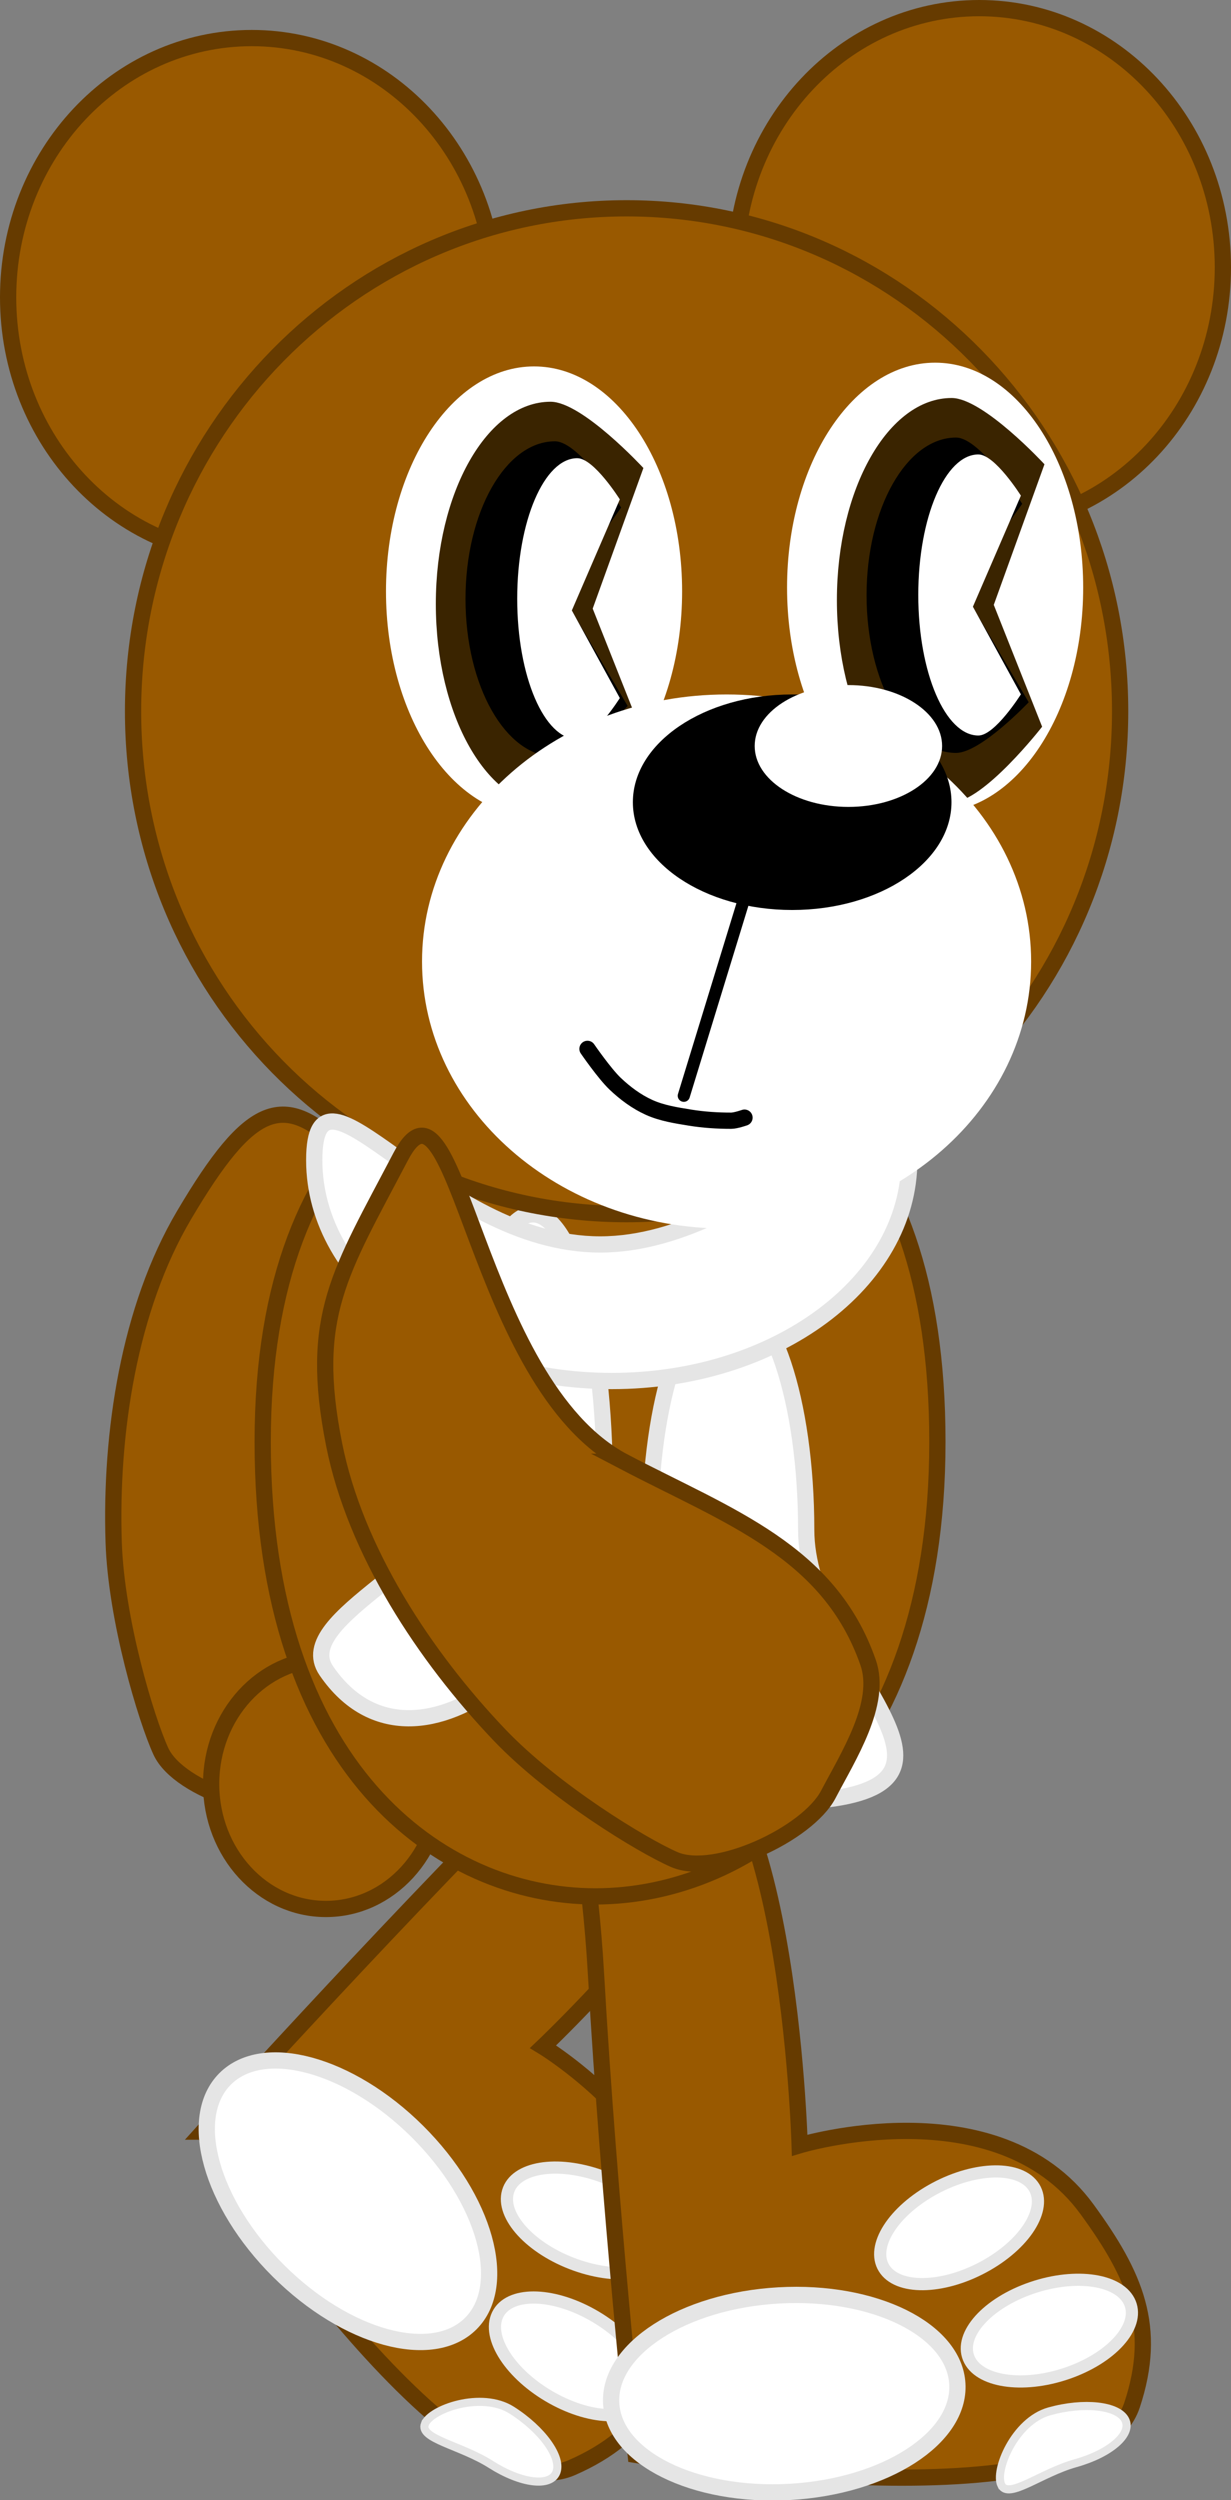 <svg version="1.1" xmlns="http://www.w3.org/2000/svg" xmlns:xlink="http://www.w3.org/1999/xlink" width="151.491" height="307.652" viewBox="0,0,151.491,307.652"><rect x="0" y="0" width="151.491" height="307.652" fill="#808080" stroke="none"/><g transform="translate(-170.751,-93.195)"><g data-paper-data="{&quot;isPaintingLayer&quot;:true}" fill-rule="nonzero" stroke-linejoin="miter" stroke-miterlimit="10" stroke-dasharray="" stroke-dashoffset="0" style="mix-blend-mode: normal"><path d="M218.578,268.1c5.1,13.612 11.508,25.03 5.91,38.445c-2.047,4.907 -9.492,6.957 -14.471,8.823c-5.143,1.927 -17.194,-1.682 -19.478,-6.677c-1.8,-3.938 -5.49,-16.134 -5.799,-25.723c-0.431,-13.376 1.863,-28.738 8.673,-40.258c8.192,-13.858 12.33,-15.36 19.705,-7.919c7.375,7.441 -1.841,13.827 5.459,33.309z" fill="#995900" stroke="#663b00" stroke-width="2" stroke-linecap="butt"/><g data-paper-data="{&quot;index&quot;:null}" stroke-linecap="butt"><path d="M195.751,355.511c0,0 20.97,-23.272 40.649,-43.063c19.679,-19.792 16.137,-24.882 27.278,-13.805c11.141,11.077 -26.097,46.419 -26.097,46.419c0,0 21.682,13.157 17.767,31.582c-2.097,9.87 -4.972,16.166 -14.217,20.21c-14.949,6.539 -45.38,-41.343 -45.38,-41.343z" data-paper-data="{&quot;origPos&quot;:null}" fill="#995900" stroke="#663b00" stroke-width="2"/><path d="M198.443,349.034c4.715,-4.742 15.311,-1.852 23.666,6.456c8.355,8.308 11.306,18.887 6.591,23.629c-4.715,4.742 -15.311,1.852 -23.666,-6.456c-8.355,-8.308 -11.306,-18.887 -6.591,-23.629z" data-paper-data="{&quot;origPos&quot;:null}" fill="#ffffff" stroke="#e5e5e5" stroke-width="2"/><path d="M223.043,391.486c0.711,-1.842 6.96,-4.066 10.697,-1.689c3.737,2.377 6.19,5.797 5.479,7.639c-0.711,1.842 -4.317,1.408 -8.055,-0.969c-3.737,-2.377 -8.833,-3.139 -8.122,-4.981z" data-paper-data="{&quot;origPos&quot;:null,&quot;origRot&quot;:0}" fill="#ffffff" stroke="#e5e5e5" stroke-width="1"/><path d="M231.991,378.043c1.366,-2.826 6.571,-2.825 11.625,0.004c5.055,2.828 8.046,7.413 6.68,10.239c-1.366,2.826 -6.57,2.825 -11.625,-0.004c-5.055,-2.828 -8.046,-7.413 -6.68,-10.239z" data-paper-data="{&quot;origPos&quot;:null,&quot;origRot&quot;:0}" fill="#ffffff" stroke="#e5e5e5" stroke-width="1.5"/><path d="M233.264,362.896c0.882,-3.012 6.016,-3.867 11.468,-1.909c5.451,1.958 9.155,5.988 8.273,9c-0.882,3.012 -6.016,3.867 -11.468,1.909c-5.451,-1.958 -9.155,-5.988 -8.273,-9z" data-paper-data="{&quot;origPos&quot;:null,&quot;origRot&quot;:0}" fill="#ffffff" stroke="#e5e5e5" stroke-width="1.5"/></g><g data-paper-data="{&quot;index&quot;:null}" stroke-linecap="butt"><path d="M244.106,336.277c-1.577,-27.865 -7.73,-28.631 7.955,-29.519c15.685,-0.888 17.099,50.432 17.099,50.432c0,0 24.276,-7.34 35.369,7.883c5.942,8.155 8.705,14.501 5.537,24.081c-5.123,15.491 -61.081,6.139 -61.081,6.139c0,0 -3.303,-31.151 -4.879,-59.017z" data-paper-data="{&quot;origPos&quot;:null}" fill="#995900" stroke="#663b00" stroke-width="2"/><path d="M245.965,388.962c-0.378,-6.677 8.852,-12.629 20.616,-13.295c11.764,-0.666 21.607,4.207 21.984,10.884c0.378,6.677 -8.852,12.629 -20.616,13.295c-11.764,0.666 -21.607,-4.207 -21.984,-10.884z" data-paper-data="{&quot;origPos&quot;:null}" fill="#ffffff" stroke="#e5e5e5" stroke-width="2"/><path d="M293.987,399.025c-0.895,-1.76 1.625,-7.895 5.891,-9.087c4.266,-1.192 8.449,-0.732 9.345,1.028c0.895,1.76 -1.837,4.153 -6.103,5.345c-4.266,1.192 -8.238,4.474 -9.133,2.714z" data-paper-data="{&quot;origPos&quot;:null,&quot;origRot&quot;:0}" fill="#ffffff" stroke="#e5e5e5" stroke-width="1"/><path d="M289.964,383.386c-1.19,-2.904 2.289,-6.776 7.771,-8.647c5.482,-1.871 10.891,-1.033 12.081,1.871c1.19,2.904 -2.289,6.776 -7.771,8.647c-5.482,1.871 -10.891,1.033 -12.081,-1.871z" data-paper-data="{&quot;origPos&quot;:null,&quot;origRot&quot;:0}" fill="#ffffff" stroke="#e5e5e5" stroke-width="1.5"/><path d="M279.545,372.318c-1.652,-2.669 1.143,-7.06 6.242,-9.807c5.099,-2.747 10.573,-2.811 12.224,-0.142c1.652,2.669 -1.143,7.06 -6.242,9.807c-5.099,2.747 -10.573,2.811 -12.224,0.142z" data-paper-data="{&quot;origPos&quot;:null,&quot;origRot&quot;:0}" fill="#ffffff" stroke="#e5e5e5" stroke-width="1.5"/></g><path d="M210.861,328.11c-7.802,0 -14.127,-6.887 -14.127,-15.383c0,-8.496 6.325,-15.382 14.127,-15.382c7.802,0 14.127,6.887 14.127,15.382c0,8.496 -6.325,15.383 -14.127,15.383z" fill="#995900" stroke="#663b00" stroke-width="2" stroke-linecap="butt"/><path d="M244.018,326.564c-19.107,0 -40.939,-15.806 -40.939,-55.931c0,-40.125 23.562,-51.318 42.669,-51.318c19.107,0 40.362,11.193 40.362,51.318c0,40.125 -22.985,55.931 -42.092,55.931z" fill="#995900" stroke="#663b00" stroke-width="2" stroke-linecap="butt"/><path d="M201.734,161.69c-16.559,0 -29.983,-14.285 -29.983,-31.905c0,-17.621 13.424,-31.905 29.983,-31.905c16.559,0 29.983,14.285 29.983,31.905c0,17.621 -13.424,31.905 -29.983,31.905z" fill="#995900" stroke="#663b00" stroke-width="2" stroke-linecap="butt"/><path d="M291.259,158.005c-16.559,0 -29.983,-14.285 -29.983,-31.905c0,-17.621 13.424,-31.905 29.983,-31.905c16.559,0 29.983,14.285 29.983,31.905c0,17.621 -13.424,31.905 -29.983,31.905z" fill="#995900" stroke="#663b00" stroke-width="2" stroke-linecap="butt"/><path d="M245.171,275.688c0,18.258 -23.069,39.426 -34.257,23.118c-4.517,-6.584 16.575,-13.767 16.575,-23.118c0,-18.258 3.958,-33.059 8.841,-33.059c4.883,0 8.841,14.801 8.841,33.059z" fill="#ffffff" stroke="#e5e5e5" stroke-width="2" stroke-linecap="butt"/><path d="M273.418,314.505c-14.715,2.228 -22.673,-18.109 -22.673,-33.051c0,-15.922 4.303,-28.83 9.61,-28.83c5.307,0 9.61,12.908 9.61,28.83c0,15.922 22.137,30.222 3.453,33.051z" fill="#ffffff" stroke="#e5e5e5" stroke-width="2" stroke-linecap="butt"/><path d="M247.862,242.607c-33.543,0 -60.736,-27.709 -60.736,-61.889c0,-34.18 27.192,-61.889 60.736,-61.889c33.543,0 60.736,27.709 60.736,61.889c0,34.18 -27.192,61.889 -60.736,61.889z" fill="#995900" stroke="#663b00" stroke-width="2" stroke-linecap="butt"/><path d="M236.473,193.64c-10.063,0 -18.221,-12.391 -18.221,-27.677c0,-15.286 8.158,-27.677 18.221,-27.677c10.063,0 18.221,12.391 18.221,27.677c0,15.286 -8.158,27.677 -18.221,27.677z" fill="#ffffff" stroke="none" stroke-width="0" stroke-linecap="butt"/><g stroke="none" stroke-width="1" stroke-linecap="butt"><path d="M238.506,142.633c3.895,0 11.424,8.157 11.424,8.157l-6.239,17.301l5.951,14.994c0,0 -7.24,9.31 -11.135,9.31c-3.895,0 -7.427,-2.787 -9.982,-7.292c-2.558,-4.503 -4.14,-10.725 -4.14,-17.589c0,-6.865 1.582,-13.086 4.14,-17.589c2.555,-4.506 6.087,-7.292 9.982,-7.292z" data-paper-data="{&quot;origPos&quot;:null}" id="ID0.3999869367107749" fill="#3a2400"/><path d="M239.049,147.502c3.037,0 8.14,8.155 8.14,8.155l-7.428,10.417l8.229,14c0,0 -5.903,6.236 -8.94,6.236c-3.037,0 -5.792,-2.173 -7.784,-5.687c-1.995,-3.512 -3.228,-8.363 -3.228,-13.717c0,-5.353 1.233,-10.205 3.228,-13.717c1.993,-3.514 4.747,-5.687 7.784,-5.687z" data-paper-data="{&quot;origPos&quot;:null}" id="ID0.3999869367107749" fill="#000000"/><path d="M241.798,149.581c2.042,0 5.229,5.069 5.229,5.069l-5.904,13.666l5.904,10.783c0,0 -3.187,5.069 -5.229,5.069c-2.042,0 -3.89,-1.937 -5.229,-5.069c-1.34,-3.128 -2.168,-7.452 -2.168,-12.225c0,-4.773 0.828,-9.097 2.168,-12.225c1.34,-3.132 3.188,-5.069 5.229,-5.069z" data-paper-data="{&quot;origPos&quot;:null}" id="ID0.31420128559693694" fill="#ffffff"/></g><path d="M285.83,193.179c-10.063,0 -18.221,-12.391 -18.221,-27.677c0,-15.286 8.158,-27.677 18.221,-27.677c10.063,0 18.221,12.391 18.221,27.677c0,15.286 -8.158,27.677 -18.221,27.677z" fill="#ffffff" stroke="none" stroke-width="0" stroke-linecap="butt"/><g stroke="none" stroke-width="1" stroke-linecap="butt"><path d="M287.863,142.172c3.895,0 11.424,8.157 11.424,8.157l-6.239,17.301l5.951,14.994c0,0 -7.24,9.31 -11.135,9.31c-3.895,0 -7.427,-2.787 -9.982,-7.292c-2.558,-4.503 -4.14,-10.725 -4.14,-17.589c0,-6.865 1.582,-13.086 4.14,-17.589c2.555,-4.506 6.087,-7.292 9.982,-7.292z" data-paper-data="{&quot;origPos&quot;:null}" id="ID0.3999869367107749" fill="#3a2400"/><path d="M288.406,147.041c3.037,0 8.14,8.155 8.14,8.155l-7.428,10.417l8.228,14c0,0 -5.903,6.236 -8.94,6.236c-3.037,0 -5.792,-2.173 -7.785,-5.687c-1.995,-3.512 -3.228,-8.363 -3.228,-13.717c0,-5.353 1.233,-10.205 3.228,-13.717c1.993,-3.514 4.747,-5.687 7.785,-5.687z" data-paper-data="{&quot;origPos&quot;:null}" id="ID0.3999869367107749" fill="#000000"/><path d="M291.155,149.12c2.042,0 5.229,5.069 5.229,5.069l-5.904,13.666l5.904,10.783c0,0 -3.187,5.069 -5.229,5.069c-2.042,0 -3.89,-1.937 -5.229,-5.069c-1.34,-3.128 -2.168,-7.452 -2.168,-12.225c0,-4.773 0.828,-9.097 2.168,-12.225c1.34,-3.132 3.188,-5.069 5.229,-5.069z" data-paper-data="{&quot;origPos&quot;:null}" id="ID0.31420128559693694" fill="#ffffff"/></g><path d="M246.036,263.141c-20.222,0 -36.614,-12.17 -36.614,-27.183c0,-15.013 14.966,10.379 35.188,10.379c20.222,0 38.041,-25.391 38.041,-10.379c0,15.013 -16.393,27.183 -36.614,27.183z" fill="#ffffff" stroke="#e5e5e5" stroke-width="2" stroke-linecap="butt"/><g stroke="none" stroke-width="0" stroke-linecap="butt"><path d="M260.167,244.387c-20.699,0 -37.479,-14.715 -37.479,-32.866c0,-18.152 16.78,-32.866 37.479,-32.866c20.699,0 37.479,14.715 37.479,32.866c0,18.152 -16.78,32.866 -37.479,32.866z" data-paper-data="{&quot;origPos&quot;:null}" fill="#ffffff"/><path d="M268.239,205.178c-10.827,0 -19.605,-5.938 -19.605,-13.262c0,-7.324 8.777,-13.262 19.605,-13.262c10.827,0 19.605,5.938 19.605,13.262c0,7.324 -8.777,13.262 -19.605,13.262z" data-paper-data="{&quot;origPos&quot;:null}" fill="#000000"/><path d="M275.158,192.493c-6.369,0 -11.532,-3.356 -11.532,-7.496c0,-4.14 5.163,-7.496 11.532,-7.496c6.369,0 11.532,3.356 11.532,7.496c0,4.14 -5.163,7.496 -11.532,7.496z" data-paper-data="{&quot;origPos&quot;:null}" fill="#ffffff"/></g><path d="M254.903,228.038l7.304,-23.833" fill="none" stroke="#000000" stroke-width="1.5" stroke-linecap="round"/><path d="M262.372,230.731c0,0 -1.081,0.379 -1.642,0.379c-1.687,0 -3.387,-0.109 -5.052,-0.379c-1.713,-0.278 -3.471,-0.548 -5.052,-1.263c-1.541,-0.697 -2.94,-1.74 -4.168,-2.905c-1.324,-1.258 -3.41,-4.294 -3.41,-4.294" id="ID0.4776245723478496" fill="none" stroke="#000000" stroke-width="2" stroke-linecap="round"/><path d="M247.548,273.08c12.877,6.744 25.265,10.982 30.038,24.712c1.746,5.022 -2.435,11.514 -4.902,16.224c-2.548,4.865 -13.936,10.211 -18.969,8.01c-3.967,-1.735 -14.849,-8.364 -21.472,-15.304c-9.239,-9.682 -17.772,-22.66 -20.378,-35.787c-3.134,-15.79 0.722,-21.136 8.191,-35.396c6.895,-13.165 9.062,27.889 27.492,37.541z" data-paper-data="{&quot;index&quot;:null}" fill="#995900" stroke="#663b00" stroke-width="2" stroke-linecap="butt"/></g></g></svg>